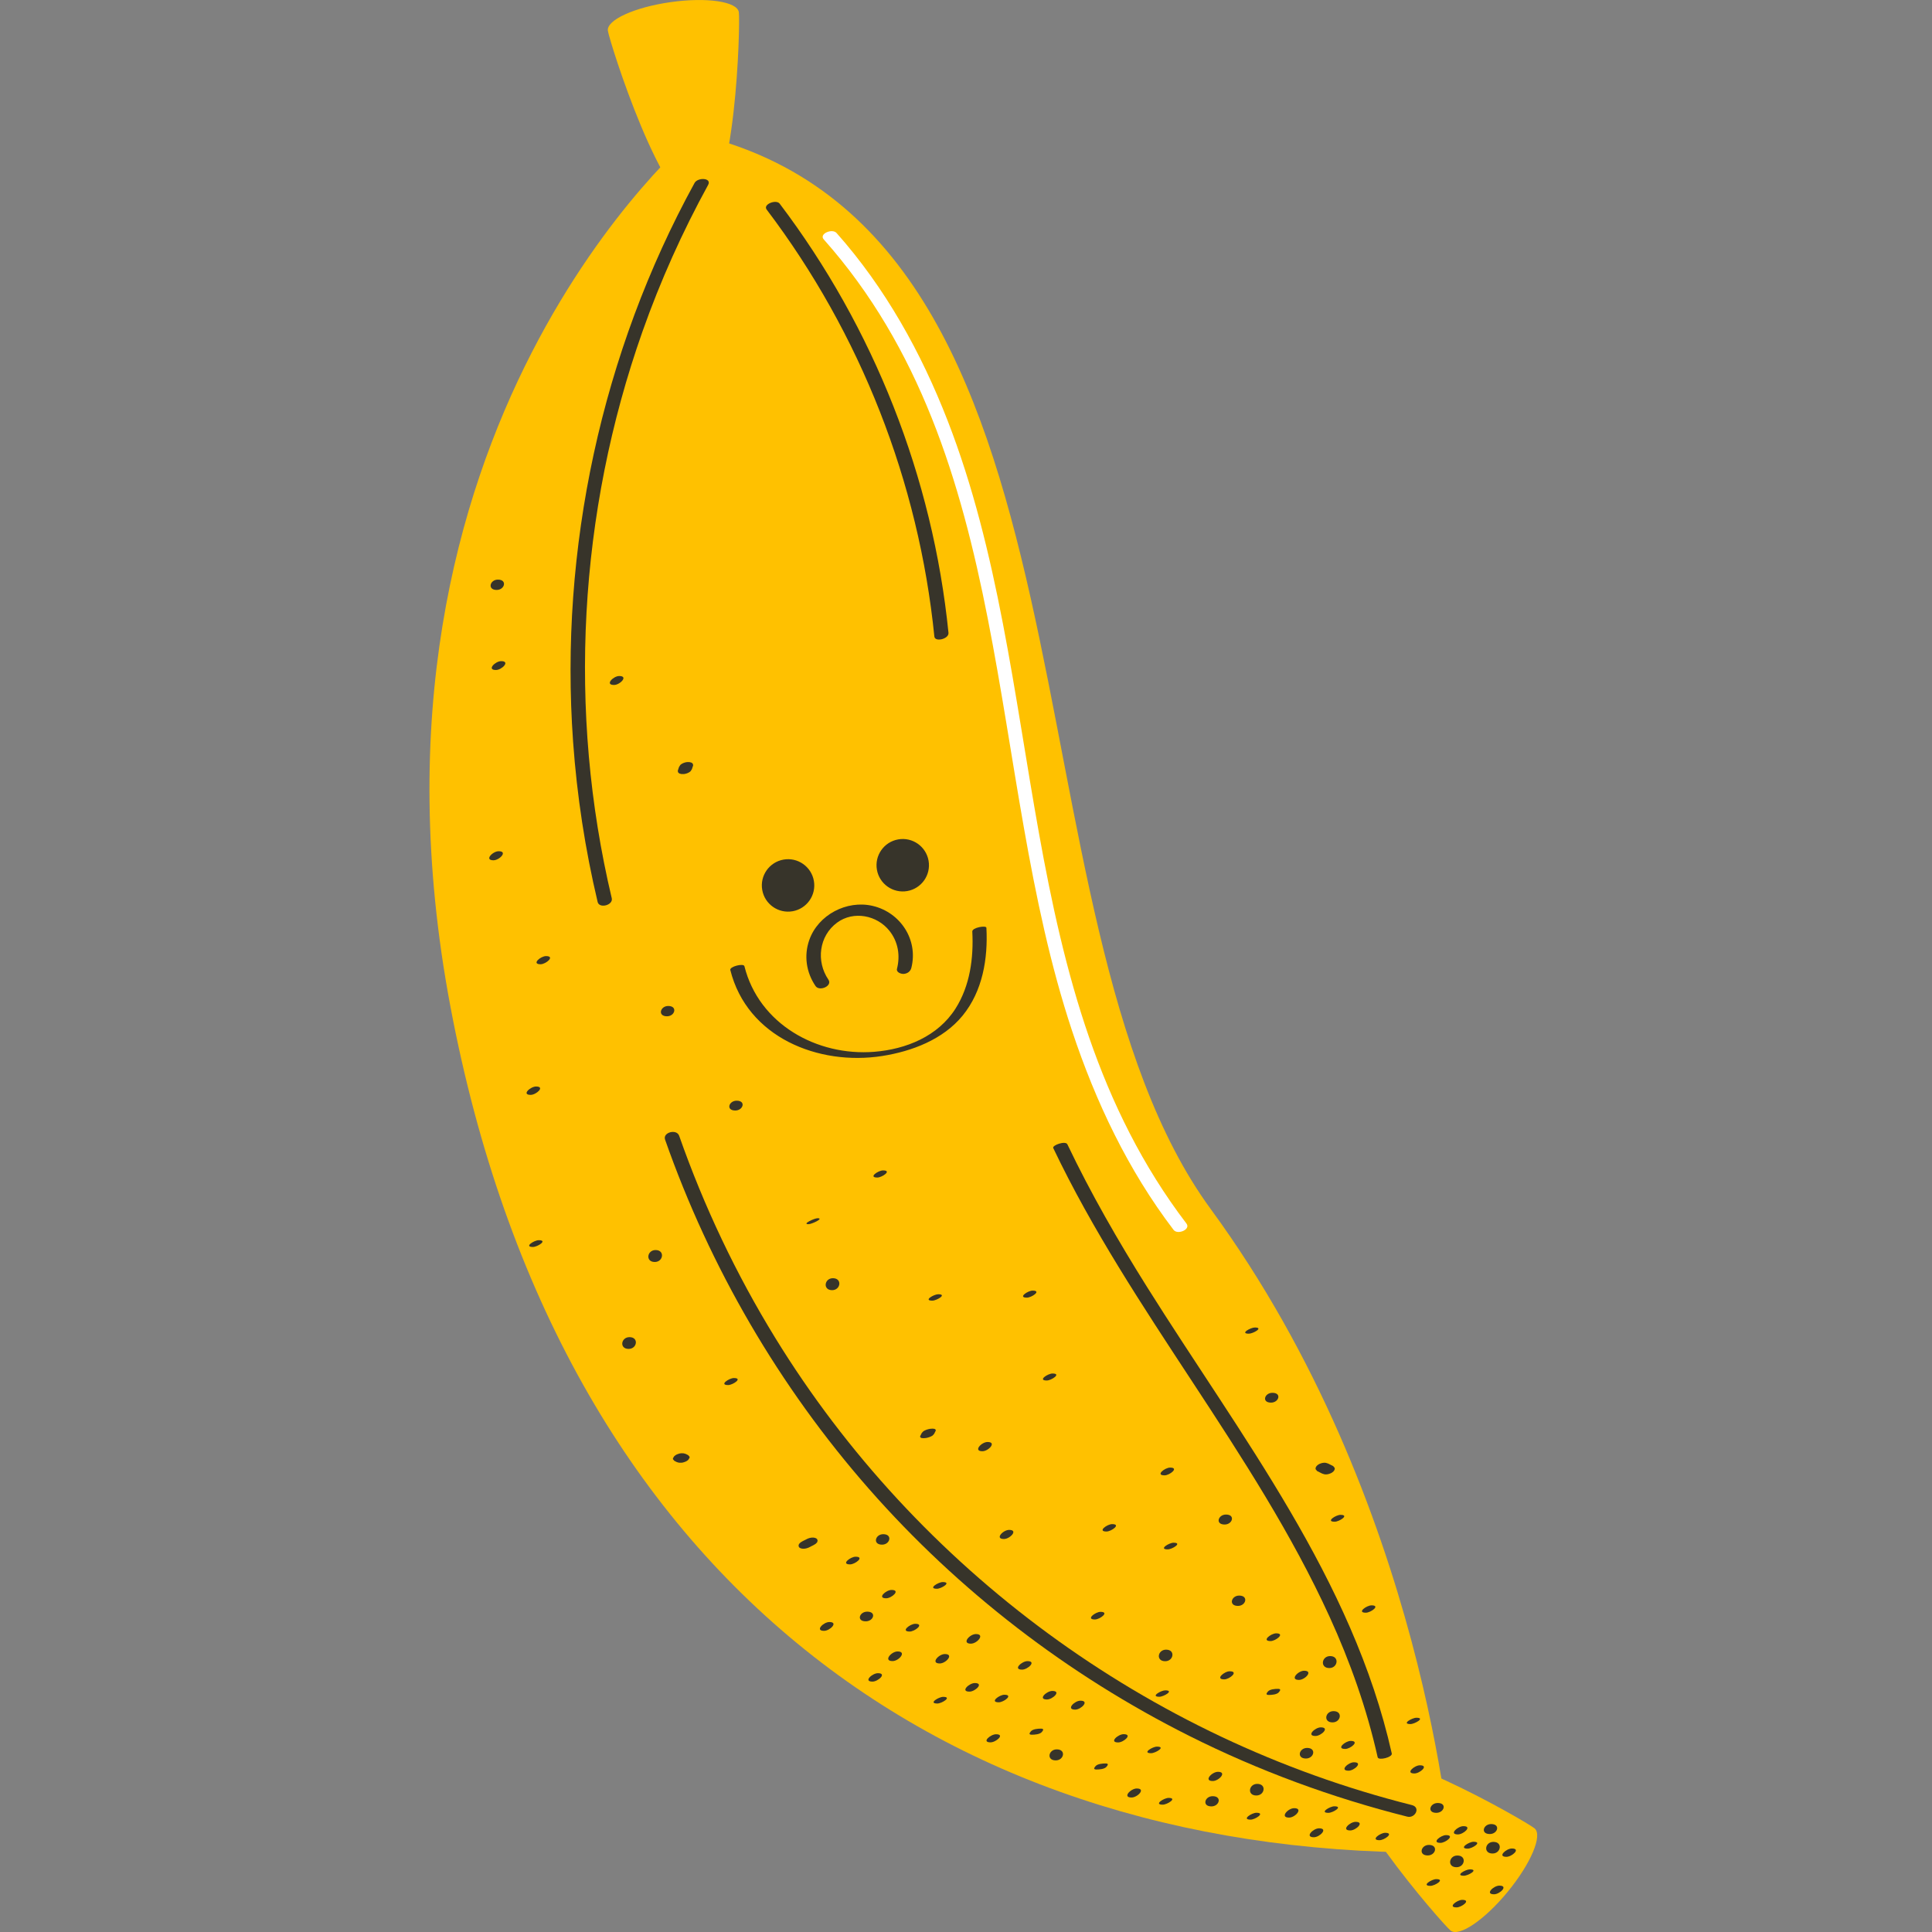 <svg id="Capa_2" enable-background="new 0 0 453.543 453.543" viewBox="0 0 453.543 453.543" xmlns="http://www.w3.org/2000/svg"><rect x="0" y="0" width="453.543" height="453.543" fill="#808080" stroke="none"/><g><path d="m163.073 31.425s-82.96 68.787-57.347 204.804 118.129 200.605 234.929 198.624c0 0-6.075-82.26-56.431-151.017-50.355-68.758-22.005-229.747-121.151-252.411z" fill="#ffc100"/><path d="m157.431.499c-8.49 1.201-15.084 4.21-14.729 6.721.355 2.51 13.103 42.984 21.592 41.783 8.49-1.201 9.508-43.623 9.152-46.133-.355-2.511-7.525-3.573-16.015-2.371z" fill="#ffc100"/><path d="m353.926 444.119c5.446-6.623 8.273-13.297 6.314-14.908-1.959-1.61-38.707-22.828-44.153-16.205-5.445 6.623 22.474 38.579 24.432 40.189 1.959 1.61 7.961-2.453 13.407-9.076z" fill="#ffc100"/><g fill="#37342a"><path d="m163.048 42.951c-21.827 39.827-31.75 85.912-28.511 131.201.906 12.668 2.828 25.233 5.761 37.59.385 1.621 3.701.749 3.312-.887-10.413-43.863-7.797-90.549 7.221-133.048 4.193-11.866 9.355-23.365 15.404-34.4.92-1.68-2.439-1.822-3.187-.456z"/><path d="m156.126 267.523c10.55 30.065 26.824 58.035 47.85 81.983 21.04 23.963 46.672 43.68 75.17 57.981 16.32 8.19 33.519 14.526 51.224 18.979 1.816.457 3.227-2.177 1.062-2.721-61.867-15.561-116.039-55.304-149.43-109.655-9.195-14.966-16.749-30.882-22.564-47.454-.598-1.704-3.905-.804-3.312.887z"/><path d="m179.977 49.199c22.029 29.069 35.71 63.957 39.369 100.243.136 1.342 3.459.572 3.312-.887-3.677-36.46-17.5-71.545-39.631-100.749-.813-1.071-3.992.15-3.05 1.393z"/><path d="m247.255 269.513c18.384 38.552 47.098 71.126 64.856 110.004 4.845 10.609 8.75 21.62 11.302 33.009.185.826 3.512.008 3.312-.887-9.187-40.996-35.546-74.584-57.418-109.459-6.811-10.861-13.22-21.977-18.741-33.554-.426-.895-3.631.215-3.311.887z"/><path d="m191.061 206.788c.59 3.348-1.646 6.54-4.994 7.13-3.348.589-6.54-1.646-7.129-4.994-.59-3.348 1.646-6.54 4.993-7.13 3.348-.59 6.54 1.646 7.13 4.994z"/><path d="m217.983 202.046c.59 3.348-1.646 6.54-4.994 7.129-3.347.59-6.54-1.646-7.129-4.994-.59-3.348 1.646-6.54 4.993-7.129 3.349-.59 6.54 1.646 7.13 4.994z"/><path d="m213.939 227.223c1.672-6.59-2.56-13.04-9.081-14.562-6.083-1.42-12.796 2.084-14.882 8.018-1.287 3.662-.707 7.601 1.474 10.799.911 1.335 4.043-.007 3.019-1.507-2.92-4.281-2.223-10.245 2.039-13.379 3.863-2.841 9.36-1.752 12.278 1.905 2.044 2.561 2.583 5.78 1.784 8.931-.211.831.949 1.233 1.56 1.198.869-.052 1.595-.563 1.809-1.403z"/><path d="m171.441 227.705c3.951 15.813 20.682 22.542 35.664 20.192 6.959-1.091 14.286-3.872 18.864-9.465 4.711-5.756 5.978-13.397 5.593-20.637-.033-.618-3.362-.06-3.311.887.33 6.215-.54 12.727-3.933 18.077-4.137 6.522-11.611 9.551-19.069 10.152-13.456 1.084-27.1-6.509-30.496-20.094-.189-.758-3.511.092-3.312.888z"/><path d="m316.977 429.702c1.336 0 3.482-2.017 1.251-2.017-1.336 0-3.482 2.017-1.251 2.017z"/><path d="m311.855 425.571c1.027 0 3.583-1.536 1.38-1.536-1.028 0-3.583 1.536-1.38 1.536z"/><path d="m308.429 431.3c1.388 0 3.461-2.1 1.229-2.1-1.389 0-3.461 2.1-1.229 2.1z"/><path d="m302.608 426.687c1.462 0 3.43-2.212 1.199-2.212-1.462 0-3.431 2.212-1.199 2.212z"/><path d="m293.578 427.164c1.073 0 3.57-1.61 1.36-1.61-1.073 0-3.57 1.61-1.36 1.61z"/><path d="m284.381 424.056c1.881 0 2.551-2.397.301-2.397-1.881 0-2.551 2.397-.301 2.397z"/><path d="m284.703 418.101c1.428 0 3.445-2.16 1.213-2.16-1.428.001-3.445 2.16-1.213 2.16z"/><path d="m294.93 421.497c1.996 0 2.448-2.726.213-2.726-1.997 0-2.448 2.726-.213 2.726z"/><path d="m270.225 411.569c1.032 0 3.581-1.545 1.377-1.545-1.032 0-3.58 1.545-1.377 1.545z"/><path d="m272.954 423.652c1.06 0 3.574-1.588 1.366-1.588-1.059-.001-3.574 1.588-1.366 1.588z"/><path d="m257.399 415.397c.657 0 1.877-.083 2.342-.627.316-.369.613-.793-.212-.793-.658 0-1.877.083-2.342.628-.316.369-.614.792.212.792z"/><path d="m265.633 421.971c1.401 0 3.456-2.118 1.224-2.118-1.401 0-3.456 2.118-1.224 2.118z"/><path d="m262.497 409.043c1.286 0 3.501-1.941 1.271-1.941-1.286 0-3.501 1.941-1.271 1.941z"/><path d="m252.402 401.34c1.388 0 3.461-2.098 1.229-2.098-1.387 0-3.461 2.098-1.229 2.098z"/><path d="m247.833 413.256c1.948 0 2.492-2.585.251-2.585-1.948 0-2.492 2.585-.251 2.585z"/><path d="m234.46 399.621c1.177 0 3.539-1.772 1.317-1.772-1.176 0-3.539 1.772-1.317 1.772z"/><path d="m239.938 391.952c1.323 0 3.487-1.997 1.257-1.997-1.324 0-3.488 1.997-1.257 1.997z"/><path d="m242.226 407.23c.659 0 1.876-.081 2.342-.628.315-.37.612-.8-.214-.8-.659 0-1.877.081-2.342.627-.316.371-.612.801.214.801z"/><path d="m245.775 398.959c1.328 0 3.486-2.005 1.255-2.005-1.329 0-3.486 2.005-1.255 2.005z"/><path d="m232.533 409.023c1.26 0 3.51-1.901 1.282-1.901-1.261 0-3.511 1.901-1.282 1.901z"/><path d="m220.038 399.906c1.045 0 3.578-1.564 1.372-1.564-1.045 0-3.579 1.564-1.372 1.564z"/><path d="m306.57 412.818c1.913 0 2.523-2.487.277-2.487-1.913 0-2.523 2.487-.277 2.487z"/><path d="m316.583 415.676c1.311 0 3.492-1.978 1.262-1.978-1.311 0-3.493 1.978-1.262 1.978z"/><path d="m312.816 404.335c1.967 0 2.475-2.64.236-2.64-1.967 0-2.475 2.64-.236 2.64z"/><path d="m315.792 410.571c1.25 0 3.515-1.884 1.287-1.884-1.25 0-3.514 1.884-1.287 1.884z"/><path d="m308.808 407.529c1.34 0 3.481-2.025 1.249-2.025-1.341 0-3.481 2.025-1.249 2.025z"/><path d="m304.934 394.365c1.424 0 3.446-2.154 1.214-2.154-1.424 0-3.446 2.154-1.214 2.154z"/><path d="m312.06 391.581c2.025 0 2.423-2.81.191-2.81-2.024-.001-2.422 2.81-.191 2.81z"/><path d="m297.864 397.895c.659 0 1.876-.08 2.342-.628.315-.37.611-.804-.215-.804-.66 0-1.876.08-2.342.628-.316.37-.612.804.215.804z"/><path d="m287.392 394.237c1.259 0 3.511-1.899 1.283-1.899-1.259.001-3.512 1.899-1.283 1.899z"/><path d="m290.609 376.992c1.891 0 2.543-2.424.294-2.424-1.89 0-2.542 2.424-.294 2.424z"/><path d="m298.275 385.247c1.205 0 3.529-1.816 1.305-1.816-1.206 0-3.53 1.816-1.305 1.816z"/><path d="m273.529 389.976c1.993 0 2.452-2.714.217-2.714-1.993 0-2.453 2.714-.217 2.714z"/><path d="m272.165 398.319c1.007 0 3.588-1.503 1.389-1.503-1.007 0-3.588 1.503-1.389 1.503z"/><path d="m257.03 380.177c1.19 0 3.535-1.791 1.312-1.791-1.19 0-3.536 1.791-1.312 1.791z"/><path d="m274.118 363.723c1.046 0 3.578-1.565 1.372-1.565-1.045 0-3.577 1.565-1.372 1.565z"/><path d="m287.486 357.885c1.859 0 2.57-2.34.317-2.34-1.86 0-2.57 2.34-.317 2.34z"/><path d="m273.375 346.343c1.21 0 3.528-1.823 1.303-1.823-1.21.001-3.528 1.823-1.303 1.823z"/><path d="m259.746 359.53c1.156 0 3.546-1.739 1.325-1.739-1.155 0-3.545 1.739-1.325 1.739z"/><path d="m216.396 336.382c-.131.259-.263.517-.394.776l.034.246.256.169.471.053.592-.044.446-.097c.282-.074.553-.176.814-.305l.31-.183.355-.377c.131-.259.263-.517.394-.776l-.034-.246-.256-.169-.472-.053-.592.044-.446.097c-.282.074-.553.176-.814.305l-.31.183z"/><path d="m245.727 324.076c1.094 0 3.564-1.643 1.352-1.643-1.095 0-3.565 1.643-1.352 1.643z"/><path d="m241.059 304.628c1.102 0 3.563-1.654 1.349-1.654-1.102 0-3.562 1.654-1.349 1.654z"/><path d="m218.862 305.331c1.007 0 3.588-1.503 1.389-1.503-1.008 0-3.588 1.503-1.389 1.503z"/><path d="m195.338 302.87c2.023 0 2.423-2.807.191-2.807-2.023 0-2.423 2.807-.191 2.807z"/><path d="m230.623 340.681c1.434 0 3.442-2.169 1.21-2.169-1.433-.001-3.441 2.169-1.21 2.169z"/><path d="m235.677 361.286c1.415 0 3.451-2.139 1.219-2.139-1.415 0-3.451 2.139-1.219 2.139z"/><path d="m227.587 397.116c1.334 0 3.483-2.014 1.252-2.014-1.334 0-3.483 2.014-1.252 2.014z"/><path d="m227.912 385.857c1.489 0 3.417-2.257 1.187-2.257-1.49 0-3.418 2.257-1.187 2.257z"/><path d="m213.555 383.011c1.207 0 3.529-1.819 1.304-1.819-1.207.001-3.53 1.819-1.304 1.819z"/><path d="m204.821 394.762c1.309 0 3.493-1.975 1.263-1.975-1.309 0-3.494 1.975-1.263 1.975z"/><path d="m193.453 382.845c1.369 0 3.469-2.069 1.237-2.069-1.368 0-3.468 2.069-1.237 2.069z"/><path d="m207.061 362.613c1.903 0 2.532-2.459.285-2.459-1.904 0-2.532 2.459-.285 2.459z"/><path d="m208.029 375.203c1.298 0 3.497-1.958 1.267-1.958-1.298-.001-3.497 1.958-1.267 1.958z"/><path d="m189.602 361.202c-.389.195-.779.389-1.167.583l-.519.315-.358.372-.105.393.127.357.225.174c.215.106.443.163.683.17l.42-.014c.305-.035.599-.114.881-.236.389-.195.778-.389 1.167-.584l.52-.315.357-.372.105-.393-.128-.358-.225-.174c-.215-.106-.442-.163-.682-.17l-.421.014c-.305.037-.599.115-.88.238z"/><path d="m170.928 325.148c1.097 0 3.563-1.647 1.351-1.647-1.098 0-3.565 1.647-1.351 1.647z"/><path d="m161.534 341.592-.584-.292-.492-.132-.605-.006c-.23.022-.451.076-.665.161-.209.06-.405.15-.588.269l-.298.227-.323.5.003.249.344.381.584.292.492.131.605.006c.229-.022.451-.076.664-.161.209-.06.405-.15.588-.269l.298-.227.323-.501-.003-.249z"/><path d="m147.573 316.659c2.008 0 2.438-2.761.204-2.761-2.008 0-2.438 2.761-.204 2.761z"/><path d="m153.707 296.254c2.022 0 2.424-2.803.193-2.803-2.023 0-2.425 2.803-.193 2.803z"/><path d="m124.573 257.024c1.301 0 3.496-1.964 1.265-1.964-1.301 0-3.495 1.964-1.265 1.964z"/><path d="m126.901 226.36c1.269 0 3.507-1.914 1.279-1.914-1.269 0-3.508 1.914-1.279 1.914z"/><path d="m115.841 201.954c1.406 0 3.454-2.125 1.222-2.125-1.406 0-3.455 2.125-1.222 2.125z"/><path d="m144.143 160.797c1.389 0 3.46-2.101 1.228-2.101-1.39 0-3.461 2.101-1.228 2.101z"/><path d="m159.398 180.062c-.095.292-.191.585-.286.877l.065.359.284.275.493.133.605.007.449-.087c.285-.075.553-.189.804-.344l.298-.227.322-.503c.095-.292.191-.585.286-.877l-.065-.359-.284-.275-.493-.133-.605-.007-.449.087c-.285.075-.553.189-.804.344l-.298.227z"/><path d="m156.573 238.577c1.89 0 2.544-2.421.295-2.421-1.889 0-2.544 2.421-.295 2.421z"/><path d="m172.607 260.696c1.846 0 2.581-2.304.327-2.304-1.847 0-2.582 2.304-.327 2.304z"/><path d="m205.948 276.43c1.114 0 3.558-1.673 1.343-1.673-1.114 0-3.558 1.673-1.343 1.673z"/><path d="m189.795 287.384c.738 0 3.758-1.403 2.134-1.403-.738-.001-3.758 1.403-2.134 1.403z"/><path d="m125.107 292.731c1.063 0 3.573-1.592 1.365-1.592-1.063-.001-3.573 1.592-1.365 1.592z"/><path d="m116.418 157.286c1.377 0 3.466-2.081 1.234-2.081-1.377-.001-3.465 2.081-1.234 2.081z"/><path d="m116.596 138.49c1.891 0 2.543-2.424.294-2.424-1.89 0-2.543 2.424-.294 2.424z"/><path d="m219.941 372.966c1.049 0 3.577-1.571 1.371-1.571-1.05 0-3.577 1.571-1.371 1.571z"/><path d="m220.61 390.502c1.46 0 3.431-2.21 1.199-2.21-1.46 0-3.43 2.21-1.199 2.21z"/><path d="m209.529 389.945c1.493 0 3.415-2.262 1.185-2.262-1.494-.001-3.416 2.262-1.185 2.262z"/><path d="m203.242 380.612c1.834 0 2.591-2.272.335-2.272-1.833 0-2.591 2.272-.335 2.272z"/><path d="m199.546 367.246c1.197 0 3.533-1.803 1.309-1.803-1.198 0-3.533 1.803-1.309 1.803z"/><path d="m323.845 431.991c1.151 0 3.547-1.732 1.327-1.732-1.151 0-3.547 1.732-1.327 1.732z"/><path d="m335.165 435.57c1.907 0 2.528-2.47.281-2.47-1.907 0-2.528 2.47-.281 2.47z"/><path d="m335.789 442.712c1.054 0 3.576-1.579 1.368-1.579-1.054 0-3.575 1.579-1.368 1.579z"/><path d="m341.942 447.767c1.175 0 3.54-1.769 1.318-1.769-1.176.001-3.54 1.769-1.318 1.769z"/><path d="m343.656 440.335c1.001 0 3.589-1.494 1.391-1.494-1.001 0-3.589 1.494-1.391 1.494z"/><path d="m338.155 432.619c1.208 0 3.529-1.82 1.304-1.82-1.208 0-3.528 1.82-1.304 1.82z"/><path d="m342.257 430.637c1.287 0 3.501-1.942 1.271-1.942-1.286 0-3.501 1.942-1.271 1.942z"/><path d="m350.374 435.117c1.998 0 2.447-2.73.212-2.73-1.999-.001-2.447 2.73-.212 2.73z"/><path d="m341.914 438.335c2.003 0 2.441-2.747.208-2.747-2.005 0-2.443 2.747-.208 2.747z"/><path d="m344.547 433.973c1.074 0 3.57-1.611 1.36-1.611-1.074.001-3.57 1.611-1.36 1.611z"/><path d="m349.737 430.545c1.86 0 2.569-2.341.316-2.341-1.859 0-2.568 2.341-.316 2.341z"/><path d="m353.639 435.896c1.295 0 3.498-1.955 1.268-1.955-1.295 0-3.498 1.955-1.268 1.955z"/><path d="m350.731 444.689c1.345 0 3.478-2.032 1.247-2.032-1.345 0-3.478 2.032-1.247 2.032z"/><path d="m337.186 425.569c1.848 0 2.579-2.31.324-2.31-1.848 0-2.578 2.31-.324 2.31z"/><path d="m332.04 416.327c1.272 0 3.507-1.919 1.278-1.919-1.272.001-3.507 1.919-1.278 1.919z"/><path d="m331.107 404.729c.994 0 3.591-1.482 1.395-1.482-.995-.001-3.592 1.482-1.395 1.482z"/><path d="m320.634 378.588c1.148 0 3.549-1.726 1.329-1.726-1.147 0-3.548 1.726-1.329 1.726z"/><path d="m313.324 357.229c1.075 0 3.569-1.612 1.359-1.612-1.074 0-3.569 1.612-1.359 1.612z"/><path d="m312.966 344.164c-.389-.194-.779-.389-1.167-.584l-.5-.161c-.201-.046-.404-.054-.611-.025-.231.018-.453.071-.665.159-.209.061-.404.155-.584.282l-.294.243c-.158.152-.261.335-.31.548l.011.277.359.435c.389.194.778.389 1.167.584l.5.161c.201.046.404.054.611.025.231-.018.453-.071.665-.159.209-.061.404-.155.584-.282l.294-.243c.158-.152.261-.335.309-.548l-.011-.277z"/><path d="m298.375 329.27c1.846 0 2.581-2.304.326-2.304-1.846 0-2.581 2.304-.326 2.304z"/><path d="m293.168 313.086c.975 0 3.596-1.451 1.403-1.451-.975 0-3.596 1.451-1.403 1.451z"/></g><path d="m193.365 56.183c45.306 51.008 37.995 124.594 58.293 185.765 5.539 16.691 13.151 32.742 23.843 46.77.941 1.234 4.085-.091 3.026-1.48-41.354-54.257-32.303-127.322-56.052-188.449-6.222-16.015-14.639-31.2-26.084-44.086-1.029-1.158-4.166.198-3.026 1.48z" fill="#fff"/></g></svg>